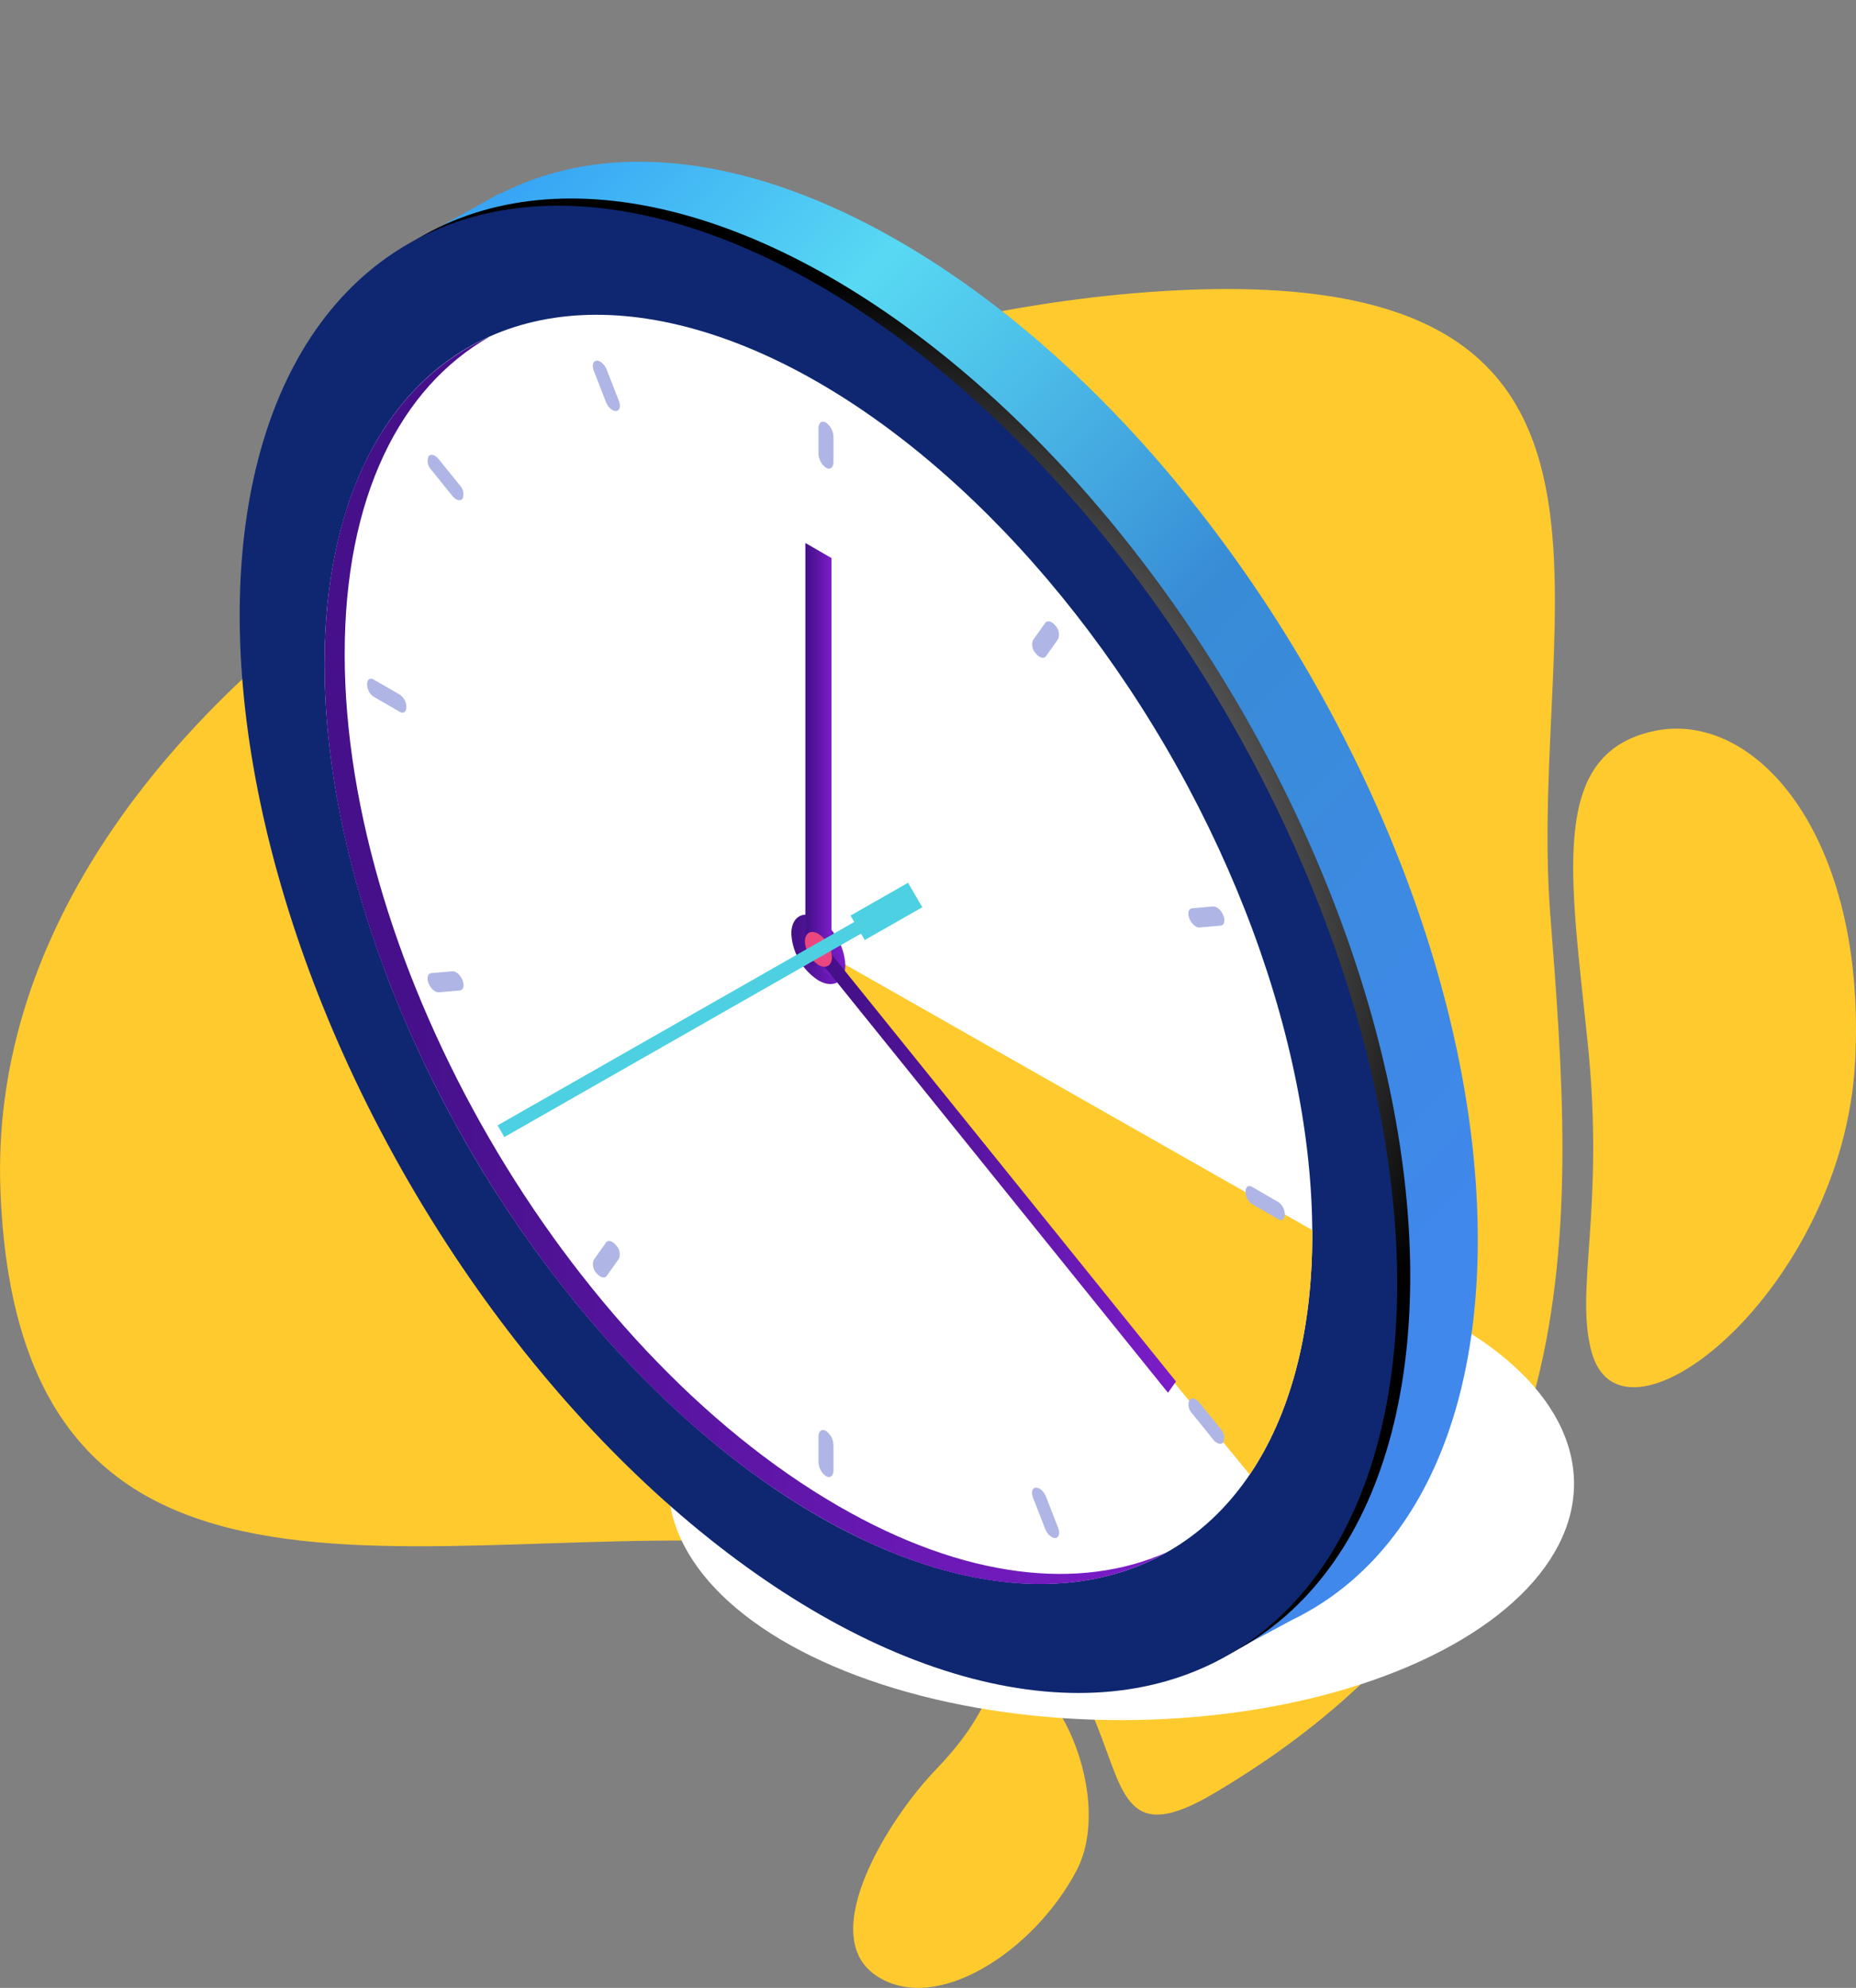 <svg xmlns="http://www.w3.org/2000/svg" xmlns:xlink="http://www.w3.org/1999/xlink" width="100.596" height="107.713" viewBox="0 0 100.596 107.713">
  <rect x="0" y="0" width="100.596" height="107.713" fill="#808080" stroke="none"/>
  <defs>
    <radialGradient id="radial-gradient" cx="0.5" cy="0.5" r="0.958" gradientTransform="translate(7.809 -36.891) scale(0.522 0.522)" gradientUnits="objectBoundingBox">
      <stop offset="0.192" stop-color="#afb6e5"/>
      <stop offset="1" stop-color="#fff"/>
    </radialGradient>
    <linearGradient id="linear-gradient" x1="0.867" y1="0.957" x2="0.146" y2="0.001" gradientUnits="objectBoundingBox">
      <stop offset="0.091" stop-color="#4088ec"/>
      <stop offset="0.5" stop-color="#388cd6"/>
      <stop offset="0.691" stop-color="#4dc0e9"/>
      <stop offset="0.798" stop-color="#58d9f3"/>
      <stop offset="1" stop-color="#38a6f5"/>
    </linearGradient>
    <radialGradient id="radial-gradient-2" cx="0.5" cy="0.5" r="0.408" gradientTransform="matrix(1.495, 0.505, -0.874, 0.863, 0.189, -0.184)" gradientUnits="objectBoundingBox">
      <stop offset="0" stop-color="#fff"/>
      <stop offset="1"/>
    </radialGradient>
    <linearGradient id="linear-gradient-2" y1="0.5" x2="1" y2="0.5" gradientUnits="objectBoundingBox">
      <stop offset="0.096" stop-color="#45108a"/>
      <stop offset="1" stop-color="#7c1dc9"/>
    </linearGradient>
    <linearGradient id="linear-gradient-3" x1="0" y1="0.5" x2="1" y2="0.5" xlink:href="#linear-gradient-2"/>
  </defs>
  <g id="Grupo_222365" data-name="Grupo 222365" transform="translate(11748.333 11832.994)">
    <g id="Grupo_222364" data-name="Grupo 222364">
      <g id="Grupo_222363" data-name="Grupo 222363">
        <g id="Grupo_222362" data-name="Grupo 222362">
          <g id="Grupo_210370" data-name="Grupo 210370">
            <g id="Grupo_135709" data-name="Grupo 135709" transform="translate(-12745.233 -11993.865)">
              <path id="Trazado_194166" data-name="Trazado 194166" d="M1062.653,258.067c21.094-12.432,19.571-30.891,18.271-47.67s7.2-35.4-20.8-33.764-64.261,21.9-63.2,48.776,25.131,16.9,45.161,19.38S1053.314,263.571,1062.653,258.067Z" fill="#feca2e"/>
              <path id="Trazado_194167" data-name="Trazado 194167" d="M1050.954,252.2c2.409-2.4,6.6,5.691,4.277,10.061s-7.656,7.854-10.879,5.632.744-8.508,3.243-11.105S1050.056,253.094,1050.954,252.2Z" fill="#feca2e"/>
              <path id="Trazado_194168" data-name="Trazado 194168" d="M1083.183,234.188c1.727,6,13.595-3.483,14.263-15.744s-5.43-19.225-11-17.941-4.443,7.717-3.495,16.844S1082.213,230.814,1083.183,234.188Z" fill="#feca2e"/>
            </g>
            <g id="Grupo_210367" data-name="Grupo 210367" transform="translate(-11776.746 -12122.035)">
              <ellipse id="Elipse_16205" data-name="Elipse 16205" cx="24.544" cy="12.809" rx="24.544" ry="12.809" transform="translate(64.638 356.626)" fill="url(#radial-gradient)" style="mix-blend-mode: multiply;isolation: isolate"/>
              <path id="Trazado_221344" data-name="Trazado 221344" d="M114.467,358.554c0-19.879-14.043-44.1-31.367-54.1-8.352-4.822-15.942-5.457-21.563-2.594l-.017-.03-4.864,2.71,2.257,3.877a31.752,31.752,0,0,0-1.621,10.513c0,19.879,14.043,44.1,31.367,54.1a32.219,32.219,0,0,0,10.164,3.935l2.3,3.954,3.254-1.749C110.582,376.176,114.467,369.008,114.467,358.554Z" transform="translate(-5.958 -2.342)" fill="url(#linear-gradient)"/>
              <ellipse id="Elipse_16206" data-name="Elipse 16206" cx="25.531" cy="44.222" rx="25.531" ry="44.222" transform="matrix(0.863, -0.505, 0.505, 0.863, 29.111, 314.81)" fill="url(#radial-gradient-2)" style="mix-blend-mode: screen;isolation: isolate"/>
              <ellipse id="Elipse_16207" data-name="Elipse 16207" cx="25.531" cy="44.222" rx="25.531" ry="44.222" transform="translate(28.413 315.189) rotate(-30.311)" fill="#0f2771"/>
              <ellipse id="Elipse_16208" data-name="Elipse 16208" cx="21.786" cy="37.736" rx="21.786" ry="37.736" transform="translate(34.919 318.899) rotate(-30.311)" fill="#fff"/>
              <path id="Trazado_221345" data-name="Trazado 221345" d="M108.008,382.691c2.156-3.183,3.391-7.57,3.391-13,0-.082,0-.166-.006-.248L84.632,354.235Z" transform="translate(-11.86 -13.754)" fill="#feca2e"/>
              <path id="Trazado_221346" data-name="Trazado 221346" d="M78.566,375.527c-14.783-8.535-26.767-29.2-26.767-46.168,0-8.493,3-14.447,7.861-17.2-5.492,2.455-8.952,8.637-8.952,17.748,0,16.964,11.984,37.633,26.767,46.168,7.381,4.262,14.064,4.691,18.905,1.942C91.649,380.13,85.409,379.478,78.566,375.527Z" transform="translate(-4.704 -4.877)" fill="url(#linear-gradient-2)"/>
              <path id="Trazado_221347" data-name="Trazado 221347" d="M85.7,354.577c0,.927-.655,1.3-1.464.834a3.223,3.223,0,0,1-1.464-2.524c0-.928.655-1.3,1.464-.835A3.224,3.224,0,0,1,85.7,354.577Z" transform="translate(-11.469 -13.251)" fill="url(#linear-gradient-3)"/>
              <g id="Grupo_210366" data-name="Grupo 210366" transform="translate(48.308 308.582)">
                <path id="Trazado_221348" data-name="Trazado 221348" d="M85.042,320.493h0a.972.972,0,0,1-.406-.775v-1.363c0-.3.181-.436.406-.307h0a.973.973,0,0,1,.406.776v1.362C85.447,320.485,85.266,320.622,85.042,320.493Z" transform="translate(-60.169 -314.691)" fill="#afb6e5"/>
                <path id="Trazado_221349" data-name="Trazado 221349" d="M85.042,389.741h0a.972.972,0,0,1-.406-.776V387.6c0-.3.181-.436.406-.307h0a.972.972,0,0,1,.406.776v1.362C85.447,389.734,85.266,389.871,85.042,389.741Z" transform="translate(-60.169 -329.3)" fill="#afb6e5"/>
                <path id="Trazado_221350" data-name="Trazado 221350" d="M55.757,337.182h0c0,.257-.156.375-.35.264l-1.431-.826a.837.837,0,0,1-.349-.668h0c0-.256.156-.375.349-.264l1.431.826A.837.837,0,0,1,55.757,337.182Z" transform="translate(-53.627 -318.414)" fill="#afb6e5"/>
                <path id="Trazado_221351" data-name="Trazado 221351" d="M116.1,372.024h0c0,.257-.156.375-.35.264l-1.431-.826a.838.838,0,0,1-.35-.668h0c0-.257.157-.375.35-.264l1.431.826A.836.836,0,0,1,116.1,372.024Z" transform="translate(-66.358 -325.765)" fill="#afb6e5"/>
                <path id="Trazado_221352" data-name="Trazado 221352" d="M70.4,316.539h0c-.194.017-.442-.2-.554-.49l-.66-1.691c-.112-.287-.046-.533.148-.55h0c.194-.017.443.2.555.49l.659,1.691C70.659,316.276,70.593,316.522,70.4,316.539Z" transform="translate(-56.898 -313.807)" fill="#afb6e5"/>
                <path id="Trazado_221353" data-name="Trazado 221353" d="M100.573,393.931h0c-.194.016-.442-.2-.554-.491l-.66-1.691c-.112-.287-.046-.533.148-.55h0c.194-.017.443.2.555.49l.659,1.691C100.833,393.668,100.767,393.915,100.573,393.931Z" transform="translate(-63.263 -330.134)" fill="#afb6e5"/>
                <path id="Trazado_221354" data-name="Trazado 221354" d="M59.68,356.229h0c.112.288.045.534-.149.551l-1.142.1c-.194.017-.442-.2-.554-.491h0c-.112-.287-.046-.533.148-.55l1.142-.1C59.32,355.722,59.568,355.942,59.68,356.229Z" transform="translate(-54.503 -322.653)" fill="#afb6e5"/>
                <path id="Trazado_221355" data-name="Trazado 221355" d="M111.942,351.779h0c.112.287.046.533-.148.55l-1.142.1c-.194.017-.442-.2-.554-.49h0c-.112-.287-.046-.533.148-.55l1.142-.1C111.583,351.271,111.83,351.491,111.942,351.779Z" transform="translate(-65.529 -321.714)" fill="#afb6e5"/>
                <path id="Trazado_221356" data-name="Trazado 221356" d="M59.68,322.651h0c-.112.158-.361.091-.555-.15l-1.142-1.416a.681.681,0,0,1-.148-.722h0c.112-.158.36-.091.554.15l1.142,1.416A.681.681,0,0,1,59.68,322.651Z" transform="translate(-54.503 -315.172)" fill="#afb6e5"/>
                <path id="Trazado_221357" data-name="Trazado 221357" d="M111.942,387.449h0c-.112.158-.36.091-.554-.15l-1.142-1.416a.68.68,0,0,1-.148-.721h0c.112-.159.36-.092.554.149l1.142,1.416A.681.681,0,0,1,111.942,387.449Z" transform="translate(-65.529 -328.842)" fill="#afb6e5"/>
                <path id="Trazado_221358" data-name="Trazado 221358" d="M70.4,374.5h0a.681.681,0,0,1,.148.722l-.659.93c-.112.158-.361.091-.555-.15h0a.68.68,0,0,1-.148-.721l.66-.93C69.957,374.187,70.2,374.254,70.4,374.5Z" transform="translate(-56.898 -326.56)" fill="#afb6e5"/>
                <path id="Trazado_221359" data-name="Trazado 221359" d="M100.573,331.945h0a.681.681,0,0,1,.148.722l-.659.93c-.112.158-.361.091-.555-.15h0a.681.681,0,0,1-.148-.722l.66-.929C100.131,331.637,100.379,331.7,100.573,331.945Z" transform="translate(-63.263 -317.584)" fill="#afb6e5"/>
              </g>
              <path id="Trazado_221360" data-name="Trazado 221360" d="M85.15,349.821,83.735,349V326.328l1.415.817Z" transform="translate(-11.671 -7.866)" fill="url(#linear-gradient-2)"/>
              <path id="Trazado_221361" data-name="Trazado 221361" d="M84.835,353.854l-.433.611,19.127,23.714.433-.611Z" transform="translate(-11.811 -13.673)" fill="url(#linear-gradient-2)"/>
              <path id="Trazado_221362" data-name="Trazado 221362" d="M85.168,354.406c0,.464-.328.651-.732.417a1.614,1.614,0,0,1-.732-1.263c0-.464.328-.651.732-.417A1.614,1.614,0,0,1,85.168,354.406Z" transform="translate(-11.664 -13.502)" fill="#eb4680"/>
              <path id="Trazado_221363" data-name="Trazado 221363" d="M85.611,350.989l-.77-1.327-3.118,1.778.2.347L62.593,362.808l.367.633,19.332-11.022.2.347Z" transform="translate(-7.211 -12.789)" fill="#4dd0e1"/>
            </g>
          </g>
        </g>
      </g>
    </g>
  </g>
</svg>

